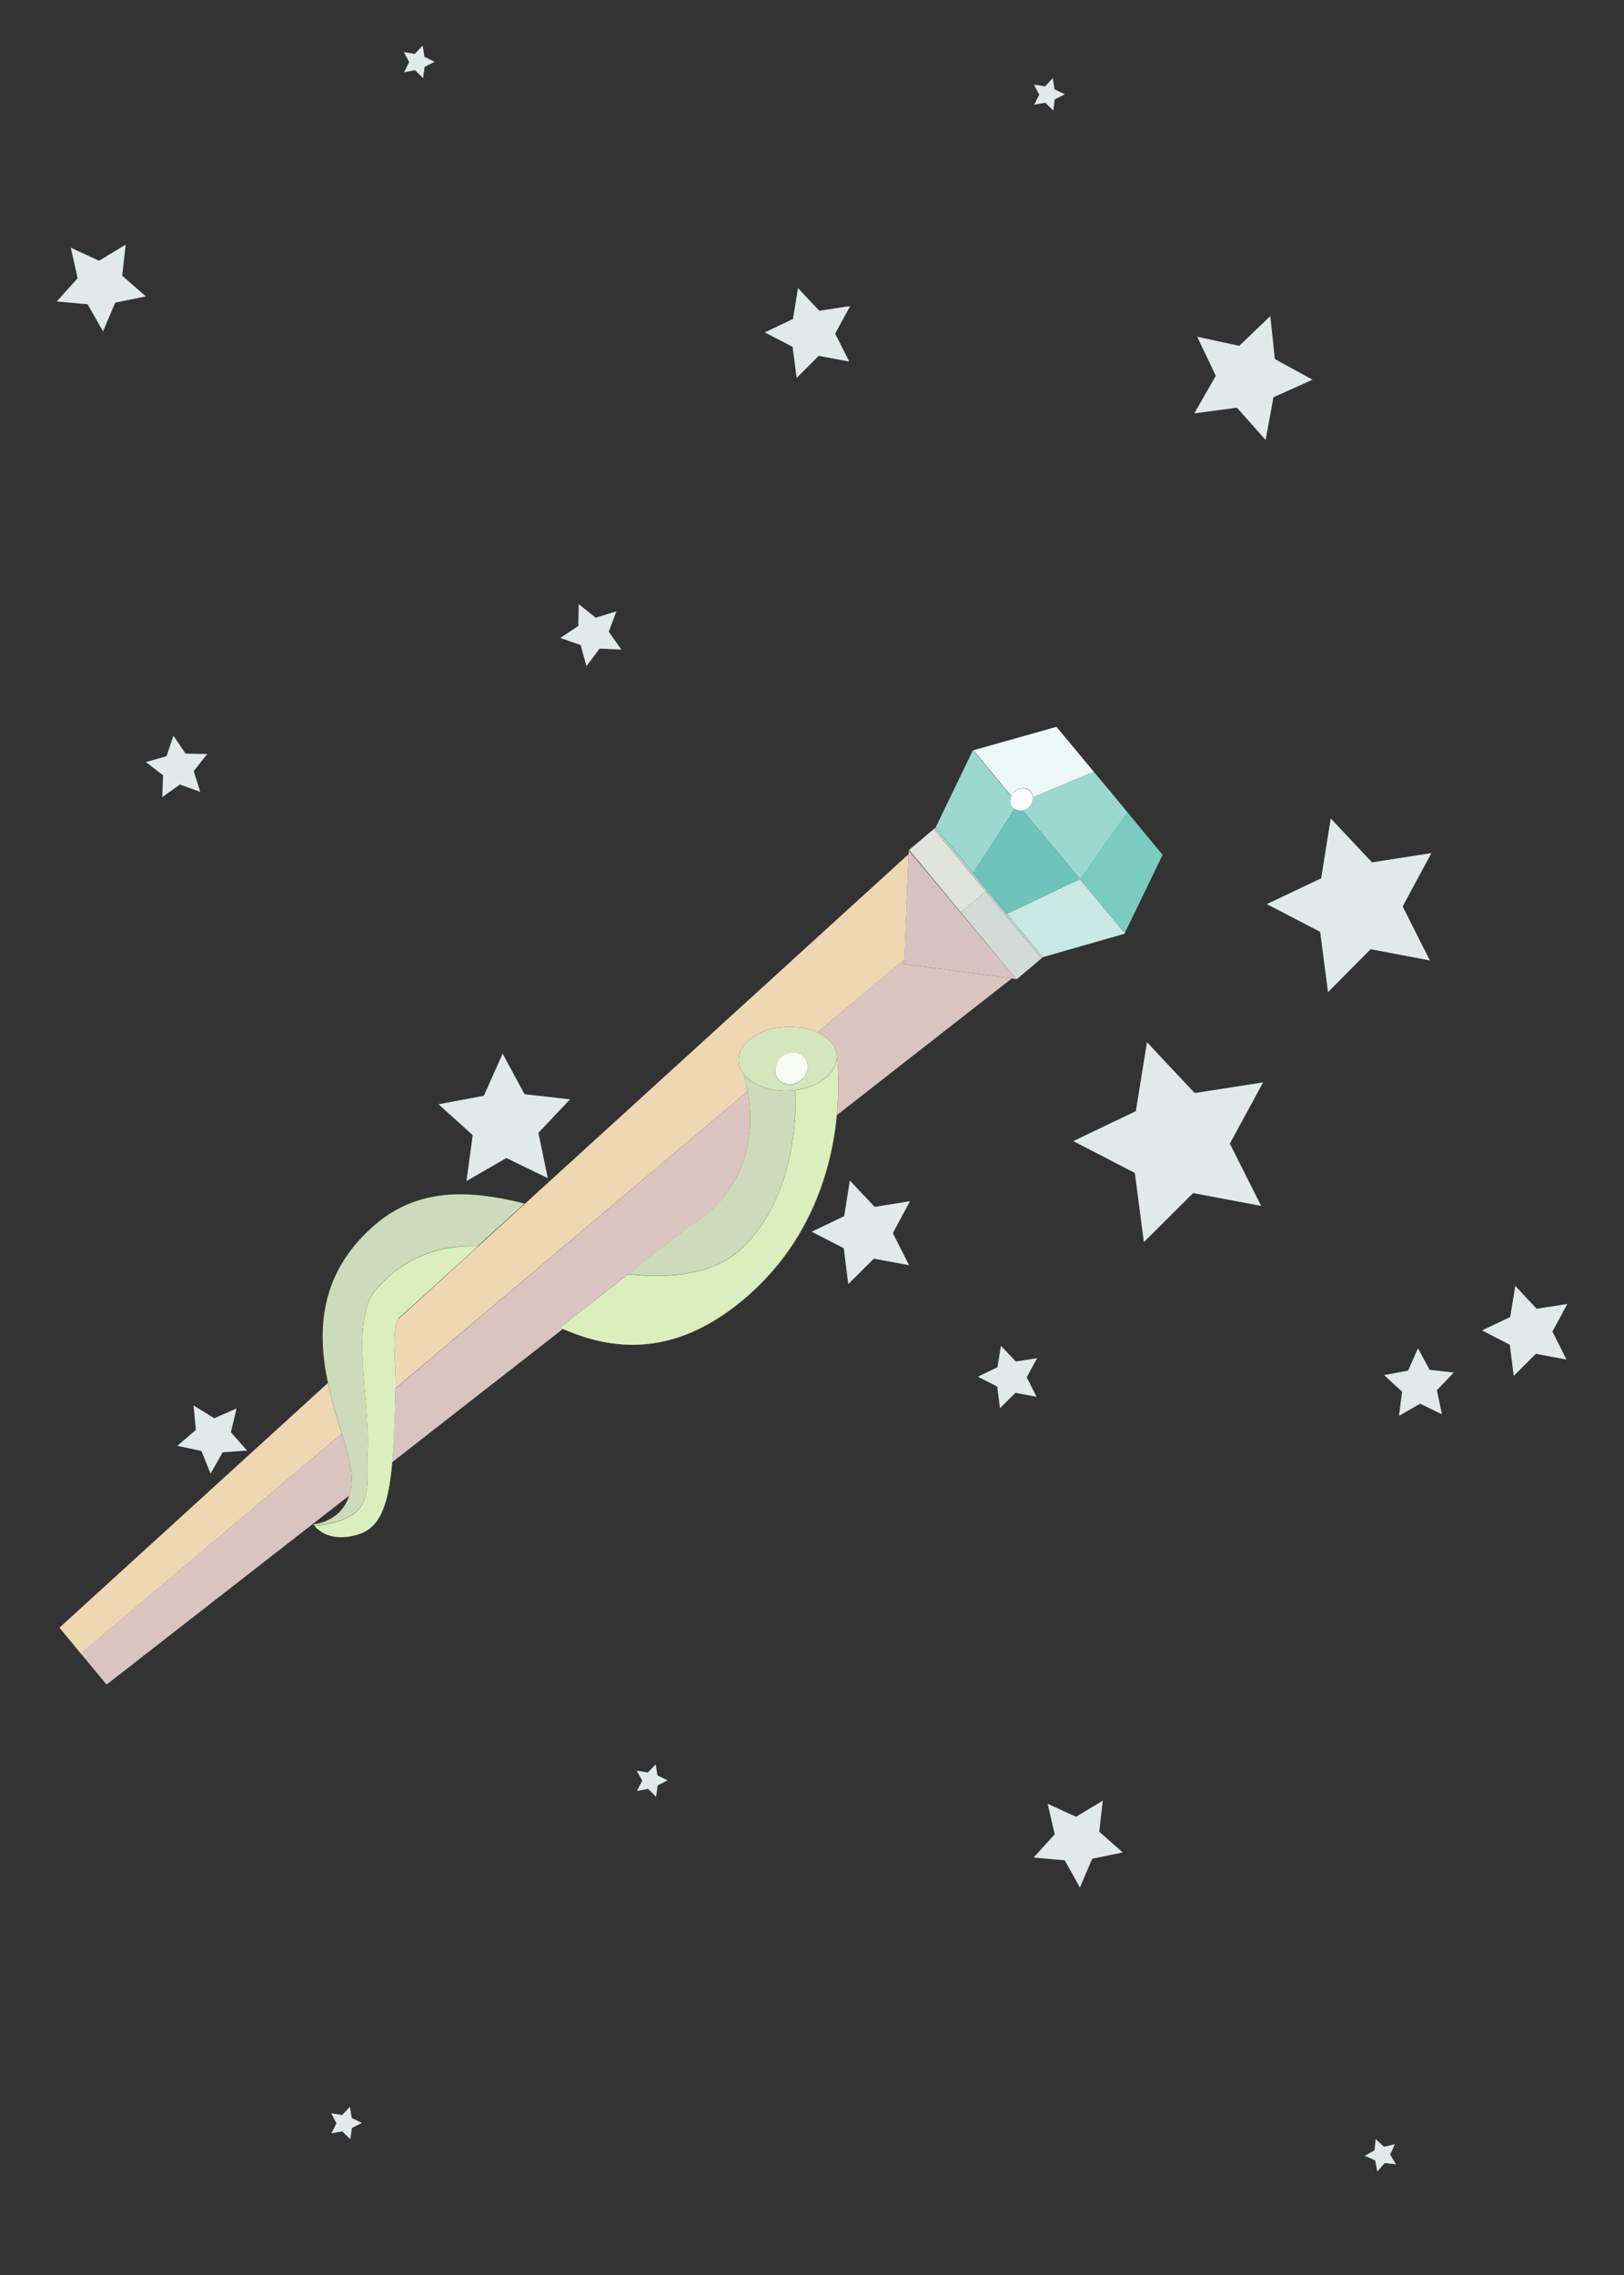 <?xml version="1.0" encoding="utf-8"?>
<svg id="svg7404" style="enable-background:new 232 -592.3 824.9 1155;" x="0px" y="0px" viewBox="232 -592.3 824.9 1155" xmlns="http://www.w3.org/2000/svg">
  <rect x="232" y="-592.3" width="824.9" height="1155" fill="#333333" stroke="none"/>
  <style type="text/css">
	.st0{fill:#EDF9F7;}
	.st1{fill:#7BCBBF;}
	.st2{fill:#9BD8D0;}
	.st3{fill:#CBE9E4;}
	.st4{fill:#6EC3BB;}
	.st5{fill:#FFFFFF;}
	.st6{fill:#EED7B2;}
	.st7{fill:#DAC4BF;}
	.st8{fill:#CCDBB9;}
	.st9{fill:#DBEFBE;}
	.st10{fill:#D4E6BC;}
	.st11{fill:#F9FBF5;}
	.st12{fill:#D6C2BE;}
	.st13{fill:#E0E4DD;}
	.st14{fill:#B3D3C8;}
	.st15{fill:#9FCABF;}
	.st16{fill:#D3DBD9;}
	.st17{fill:#A6C9C4;}
	.st18{fill:#BCD1CD;}
	.st19{fill:#92C0BB;}
	.st20{fill:#DFEAE9;}
</style>
  <g transform="matrix(-0.993, 0, 0, 1, 1266.811, 17.853)">
    <path class="st0" d="M544.6-229L544.6-229L544.6-229 M501.7-241.2L501.7-241.2l-19.1,22.8l31.1,13c0.1-1.1,0.4-2.1,1.1-2.9&#10;&#9;&#9;c1-1.2,2.4-1.8,4-1.8c1.4,0,2.9,0.5,4.1,1.5c0.9,0.7,1.5,1.6,1.9,2.6l19.4-23.3L501.7-241.2"/>
    <polyline class="st1" points="474.8,-209.1 447.4,-176.2 466.8,-136.4 489.6,-163.7 465.5,-197.8 474.9,-209.1 474.8,-209.1 &#9;"/>
    <path class="st2" d="M544.5-229.4l-0.2,0.2l-19.4,23.3c0.7,1.8,0.5,3.9-0.7,5.4c-0.3,0.4-0.7,0.7-1.1,0.9l21.1,32.6l19.3-23.1&#10;&#9;&#9;L544.6-229l0,0L544.5-229.4"/>
    <polyline class="st3" points="489.9,-163.8 489.7,-163.6 489.6,-163.7 466.8,-136.4 466.7,-136.2 508.6,-124.3 508.6,-124.3 &#10;&#9;&#9;527,-146.3 489.9,-163.8 &#9;"/>
    <path class="st2" d="M482.6-218.4l-7.8,9.3l-9.4,11.3l24.2,34.1l0.1,0.1l0.2-0.2l-0.2-0.1l29.3-35c-1-0.2-2-0.7-2.9-1.4&#10;&#9;&#9;c-1.6-1.3-2.4-3.3-2.3-5.1L482.6-218.4L482.6-218.4"/>
    <path class="st4" d="M523.1-199.6c-0.8,0.6-1.9,0.8-2.9,0.8c-0.4,0-0.8,0-1.2-0.1l-29.3,35l0.2,0.1l37.1,17.5l8.2-9.7l9.1-10.9&#10;&#9;&#9;L523.1-199.6"/>
    <path class="st5" d="M518.9-210c-1.5,0-3,0.6-4,1.8c-0.7,0.8-1.1,1.9-1.1,2.9c-0.1,1.8,0.7,3.7,2.3,5.1c0.9,0.7,1.9,1.2,2.9,1.4&#10;&#9;&#9;c0.4,0.1,0.8,0.1,1.2,0.1c1,0,2.1-0.3,2.9-0.8c0.4-0.3,0.7-0.6,1.1-0.9c1.2-1.5,1.4-3.5,0.7-5.4c-0.4-1-1-1.9-1.9-2.6&#10;&#9;&#9;C521.7-209.5,520.3-210,518.9-210"/>
    <path class="st6" d="M874.4,91.9c-2,9.3-4.7,18-7.1,25.7l133.5,111.7l-2.3,2.7l0,0l13.2-15.9L874.4,91.9 M577.3-176.6l2.2,53.4&#10;&#9;&#9;L624-86.1c4.1-1.9,9-2.9,14.2-2.9c3.2,0,6.5,0.4,9.6,1.2c13,3.4,19.8,12.9,15,21.2c-0.3,0.5-0.6,1-1,1.5c-0.7,2.4-1.5,5.5-2.1,8.9&#10;&#9;&#9;L839.8,94.6c0-0.9,0-1.9-0.1-2.8l0,0c0,0,0,0,0,0c0.3-13.5,2-27.5-1.3-32.3L577.3-176.6"/>
    <path class="st7" d="M867.3,117.6c-2.8,8.9-5.1,16.4-5.1,21.9c-0.1,3.7,0.4,6.8,1.2,9.5L987.6,245l10.9-13.1l2.3-2.7L867.3,117.6&#10;&#9;&#9; M659.7-56.2c-3,16.4-2.7,42.8,21.9,63.4c2.2,1.8,4.6,3.4,7,4.5l67.1,52.1l0,0c-0.5,0.2-1,0.4-1.5,0.7l87.3,67.6&#10;&#9;&#9;c-0.9-10.2-1.3-22.6-1.7-37.4L659.7-56.2 M579.6-123.3l0.1,2.5l-55.1,7.4L614-44.1c-0.6-5.7-0.7-10.8-0.7-15&#10;&#9;&#9;c0-8.5,0.7-13.6,0.7-13.6s0-0.1,0.1-0.3c-0.1-2,0.4-4,1.5-6c1.7-3,4.7-5.4,8.4-7.1L579.6-123.3"/>
    <path class="st8" d="M839.8,91.7L839.8,91.7c0,1,0,1.9,0.1,2.8c0.4,14.8,0.8,27.2,1.7,37.4c1.9,21.5,6,33.3,17.1,36.7&#10;&#9;&#9;c3.4,1.1,6.4,1.5,9,1.5c4.4,0,7.6-1.2,9.9-2.6c-2.3,1.4-5.5,2.6-9.9,2.6c-2.6,0-5.6-0.4-9-1.5C841.9,163.6,841,139.4,839.8,91.7&#10;&#9;&#9; M806.6-3.9c-10.8,0-21.9,2-32.8,4.7l23.9,21.6c1,0,2.1-0.1,3.1-0.1c21.4,0,38,9.1,49.3,22.5c12.8,15.3,3.1,56.1,3.9,79&#10;&#9;&#9;c0.9,22.4-5.4,36.8,27.2,40.6c0.4-0.5,0.6-0.8,0.6-0.8s-14.1-0.8-18.4-14.8c-0.8-2.7-1.3-5.8-1.2-9.5c0.1-5.4,2.4-13,5.1-21.9&#10;&#9;&#9;c2.4-7.7,5.1-16.4,7.1-25.7c5.4-25.7,5-55.8-24.9-80.8C836.3,0,821.7-3.9,806.6-3.9 M613.2-59.1c0,4.2,0.2,9.3,0.7,15&#10;&#9;&#9;c2.5,25.9,12.6,64.3,47.8,93.6c20.4,17,39.5,23,56.7,23c13.2,0,25.2-3.5,35.8-8.1c0.5-0.2,1-0.4,1.5-0.7l0,0&#10;&#9;&#9;c-10.9,4.9-23.5,8.7-37.2,8.7c-17.2,0-36.3-5.9-56.7-23C618.9,13.7,613.2-35.6,613.2-59.1 M661.9-65.1c-4.1,5.4-12.5,8.6-21.6,8.6&#10;&#9;&#9;c-1.7,0-3.4-0.1-5.1-0.3c-0.8,25.1,5.1,61.8,29.9,82.4c10.6,8.8,25.2,11.8,40.9,11.8c4.8,0,9.7-0.3,14.7-0.8l35,27.1l-67.1-52.1&#10;&#9;&#9;c-2.3-1.1-4.7-2.6-7-4.5c-24.6-20.5-24.9-46.9-21.9-63.4C660.3-59.7,661.1-62.7,661.9-65.1"/>
    <path class="st9" d="M800.8,22.4c-1,0-2.1,0-3.1,0.1c0,0-0.1,0-0.1,0l40,36c0.3,0.3,0.6,0.6,0.8,0.9c3.3,4.9,1.6,18.9,1.3,32.3l0,0&#10;&#9;&#9;c1.2,47.7,2.2,71.8,18.9,77c3.4,1.1,6.4,1.5,9,1.5c4.4,0,7.6-1.2,9.9-2.6c1.8-1.1,3-2.3,3.7-3.1c0,0,0,0,0,0&#10;&#9;&#9;c-32.6-3.8-26.3-18.2-27.2-40.6c-0.8-22.9,8.9-63.7-3.9-79C838.8,31.5,822.2,22.4,800.8,22.4 M614.1-73c-0.1,0.2-0.1,0.3-0.1,0.3&#10;&#9;&#9;s-0.7,5.1-0.7,13.6c0,23.6,5.7,72.8,48.5,108.6c20.4,17,39.5,23,56.7,23c13.8,0,26.3-3.8,37.2-8.7l0,0l-35-27.1&#10;&#9;&#9;c-4.9,0.5-9.9,0.8-14.7,0.8c-15.7,0-30.3-3.1-40.9-11.8c-24.8-20.7-30.8-57.4-29.9-82.4c-1.5-0.2-3-0.5-4.5-0.9&#10;&#9;&#9;C620.6-60.3,614.3-66.5,614.1-73"/>
    <path class="st10" d="M638.2-59.6c-2,0-4.1-0.7-5.9-2.2c-3.7-3.1-4.4-8.2-1.7-11.4c1.4-1.7,3.5-2.5,5.7-2.5c2,0,4.1,0.7,5.9,2.2&#10;&#9;&#9;c3.7,3.1,4.4,8.2,1.7,11.4C642.5-60.5,640.4-59.6,638.2-59.6 M638.2-89c-5.2,0-10.1,1-14.2,2.9c-3.7,1.7-6.7,4.2-8.4,7.1&#10;&#9;&#9;c-1.1,2-1.6,4-1.5,6c0.3,6.5,6.6,12.7,16.5,15.3c1.5,0.4,3,0.7,4.5,0.9c1.7,0.2,3.4,0.3,5.1,0.3c9.1,0,17.5-3.2,21.6-8.6&#10;&#9;&#9;c0.4-0.5,0.7-1,1-1.5c4.7-8.3-2-17.8-15-21.2C644.6-88.6,641.4-89,638.2-89"/>
    <path class="st11" d="M636.3-75.8c-2.2,0-4.3,0.9-5.7,2.5c-2.7,3.3-2,8.4,1.7,11.4c1.8,1.5,3.9,2.2,5.9,2.2c2.2,0,4.3-0.9,5.7-2.5&#10;&#9;&#9;c2.7-3.3,2-8.4-1.7-11.4C640.5-75.1,638.4-75.8,636.3-75.8"/>
    <polyline class="st12" points="577.3,-178.5 549.7,-145.7 522.2,-113.1 524.5,-113.4 579.7,-120.8 579.6,-123.3 577.3,-176.6 &#10;&#9;&#9;577.3,-178.5 &#9;"/>
    <polyline class="st13" points="563.6,-190 563.5,-190 564.1,-188.9 537.9,-157.6 550.6,-147 577.1,-178.7 563.6,-190 &#9;"/>
    <polyline class="st14" points="563.5,-190 544.2,-166.9 544.4,-166.7 537.2,-158.2 537.9,-157.6 564.1,-188.9 563.5,-190 &#9;"/>
    <polyline class="st15" points="544.2,-166.9 535.1,-156 537,-158.3 537.2,-158.2 544.4,-166.7 544.2,-166.9 &#9;"/>
    <polyline class="st16" points="537.9,-157.6 536.7,-156.1 536.7,-156.1 509.7,-124 508.6,-124.3 522.1,-113 550.6,-147 &#10;&#9;&#9;537.9,-157.6 &#9;"/>
    <polyline class="st17" points="537.2,-158.2 536.6,-157.4 537.3,-156.8 536.7,-156.1 536.7,-156.1 537.9,-157.6 537.2,-158.2 &#9;"/>
    <polyline class="st18" points="536.6,-157.4 527.2,-146.2 527,-146.3 508.6,-124.3 508.6,-124.3 509.7,-124 536.7,-156.1 &#10;&#9;&#9;537.3,-156.8 536.6,-157.4 &#9;"/>
    <polyline class="st19" points="537,-158.3 535.1,-156 527,-146.3 527.2,-146.2 536.6,-157.4 537.2,-158.2 537,-158.3 &#9;"/>
    <polygon class="st20" points="362.8,-106.5 366.8,-137.1 394.1,-151.2 366.3,-164.3 361.4,-194.7 340.3,-172.4 309.9,-177.1 &#10;&#9;&#9;324.6,-150 310.7,-122.6 341,-128.3 &#9;"/>
    <polygon class="st20" points="394.7,-386.8 409.4,-403.2 431.2,-400.3 420.2,-419.4 429.7,-439.2 408.2,-434.6 392.3,-449.7 &#10;&#9;&#9;390,-427.9 370.7,-417.4 390.7,-408.5 &#9;"/>
    <polygon class="st20" points="457,20.4 461.6,-14.7 493.1,-30.9 461.1,-46.1 455.4,-81.1 431,-55.3 396,-60.7 413,-29.6 397,2 &#10;&#9;&#9;431.8,-4.5 &#9;"/>
    <polygon class="st20" points="634.6,-418.3 636.7,-434.1 650.9,-441.4 636.5,-448.2 633.9,-463.9 623,-452.4 607.2,-454.8 &#10;&#9;&#9;614.9,-440.8 607.7,-426.6 623.3,-429.5 &#9;"/>
    <polygon class="st20" points="803.5,-10.6 800.3,-33.9 817.8,-49.6 794.6,-53.9 785,-75.3 773.8,-54.7 750.5,-52.1 766.7,-35.1 &#10;&#9;&#9;761.9,-12.1 783.1,-22.3 &#9;"/>
    <polygon class="st20" points="608.2,41.7 610.5,23.5 626.9,15.1 610.3,7.2 607.4,-10.9 594.7,2.5 576.6,-0.4 585.4,15.8 &#10;&#9;&#9;577.1,32.1 595.1,28.8 &#9;"/>
    <polygon class="st20" points="267.8,88.3 269.8,72.5 284,65.2 269.6,58.4 267,42.6 256.1,54.2 240.4,51.8 248,65.8 240.8,80 &#10;&#9;&#9;256.5,77.1 &#9;"/>
    <polygon class="st20" points="489.7,348 497.5,334.2 513.4,332.8 502.6,321 506.2,305.5 491.7,312.1 478,303.9 479.8,319.7 &#10;&#9;&#9;467.8,330.2 483.4,333.4 &#9;"/>
    <polygon class="st20" points="989.4,-441.9 997.3,-455.7 1013.1,-457.1 1002.4,-468.9 1005.9,-484.4 991.4,-477.8 977.8,-486 &#10;&#9;&#9;979.6,-470.2 967.5,-459.7 983.2,-456.5 &#9;"/>
    <polygon class="st20" points="934.4,137.9 939.1,126.4 951.4,123.8 941.9,115.7 943.1,103.3 932.5,109.8 921.1,104.8 924,116.9 &#10;&#9;&#9;915.7,126.2 928.2,127.1 &#9;"/>
    <polygon class="st20" points="326.5,108.6 324.9,96.3 334.1,87.9 321.8,85.6 316.8,74.3 310.8,85.2 298.5,86.6 307.1,95.6 &#10;&#9;&#9;304.5,107.8 315.7,102.4 &#9;"/>
    <polygon class="st20" points="530.6,104.7 532,93.7 541.9,88.7 531.9,83.9 530.1,73 522.5,81 511.6,79.3 516.9,89 511.9,98.9 &#10;&#9;&#9;522.7,96.9 &#9;"/>
    <polygon class="st20" points="742.1,-272 745.1,-282.7 755.5,-286.3 746.3,-292.4 746.1,-303.5 737.4,-296.6 726.8,-299.8 &#10;&#9;&#9;730.7,-289.5 724.3,-280.4 735.4,-280.9 &#9;"/>
    <polygon class="st20" points="939.7,-208.2 950.1,-211.9 959.1,-205.5 958.7,-216.6 967.5,-223.3 956.9,-226.3 953.4,-236.7 &#10;&#9;&#9;947.2,-227.6 936.1,-227.4 943,-218.7 &#9;"/>
    <polygon class="st20" points="825.7,-570.5 829.8,-574.5 835.4,-573.5 832.8,-578.6 835.5,-583.7 829.9,-582.8 825.9,-587 &#10;&#9;&#9;825,-581.3 819.8,-578.8 824.9,-576.2 &#9;"/>
    <polygon class="st20" points="862.9,475.8 867,471.8 872.6,472.8 870,467.7 872.7,462.6 867.1,463.5 863.1,459.3 862.2,465 &#10;&#9;&#9;857,467.5 862.1,470.1 &#9;"/>
    <polygon class="st20" points="503.3,-554 507.4,-558 513.1,-557 510.5,-562.1 513.2,-567.2 507.5,-566.3 503.6,-570.5 &#10;&#9;&#9;502.7,-564.8 497.4,-562.3 502.6,-559.7 &#9;"/>
    <polygon class="st20" points="706.5,302 710.6,297.9 716.3,299 713.6,293.8 716.4,288.7 710.7,289.6 706.7,285.5 705.8,291.1 &#10;&#9;&#9;700.6,293.6 705.7,296.2 &#9;"/>
    <polygon class="st20" points="328,488.5 333.8,487.9 337.6,492.2 338.7,486.5 344,484.2 339,481.4 338.4,475.7 334.2,479.6 &#10;&#9;&#9;328.6,478.3 331,483.6 &#9;"/>
  </g>
</svg>
